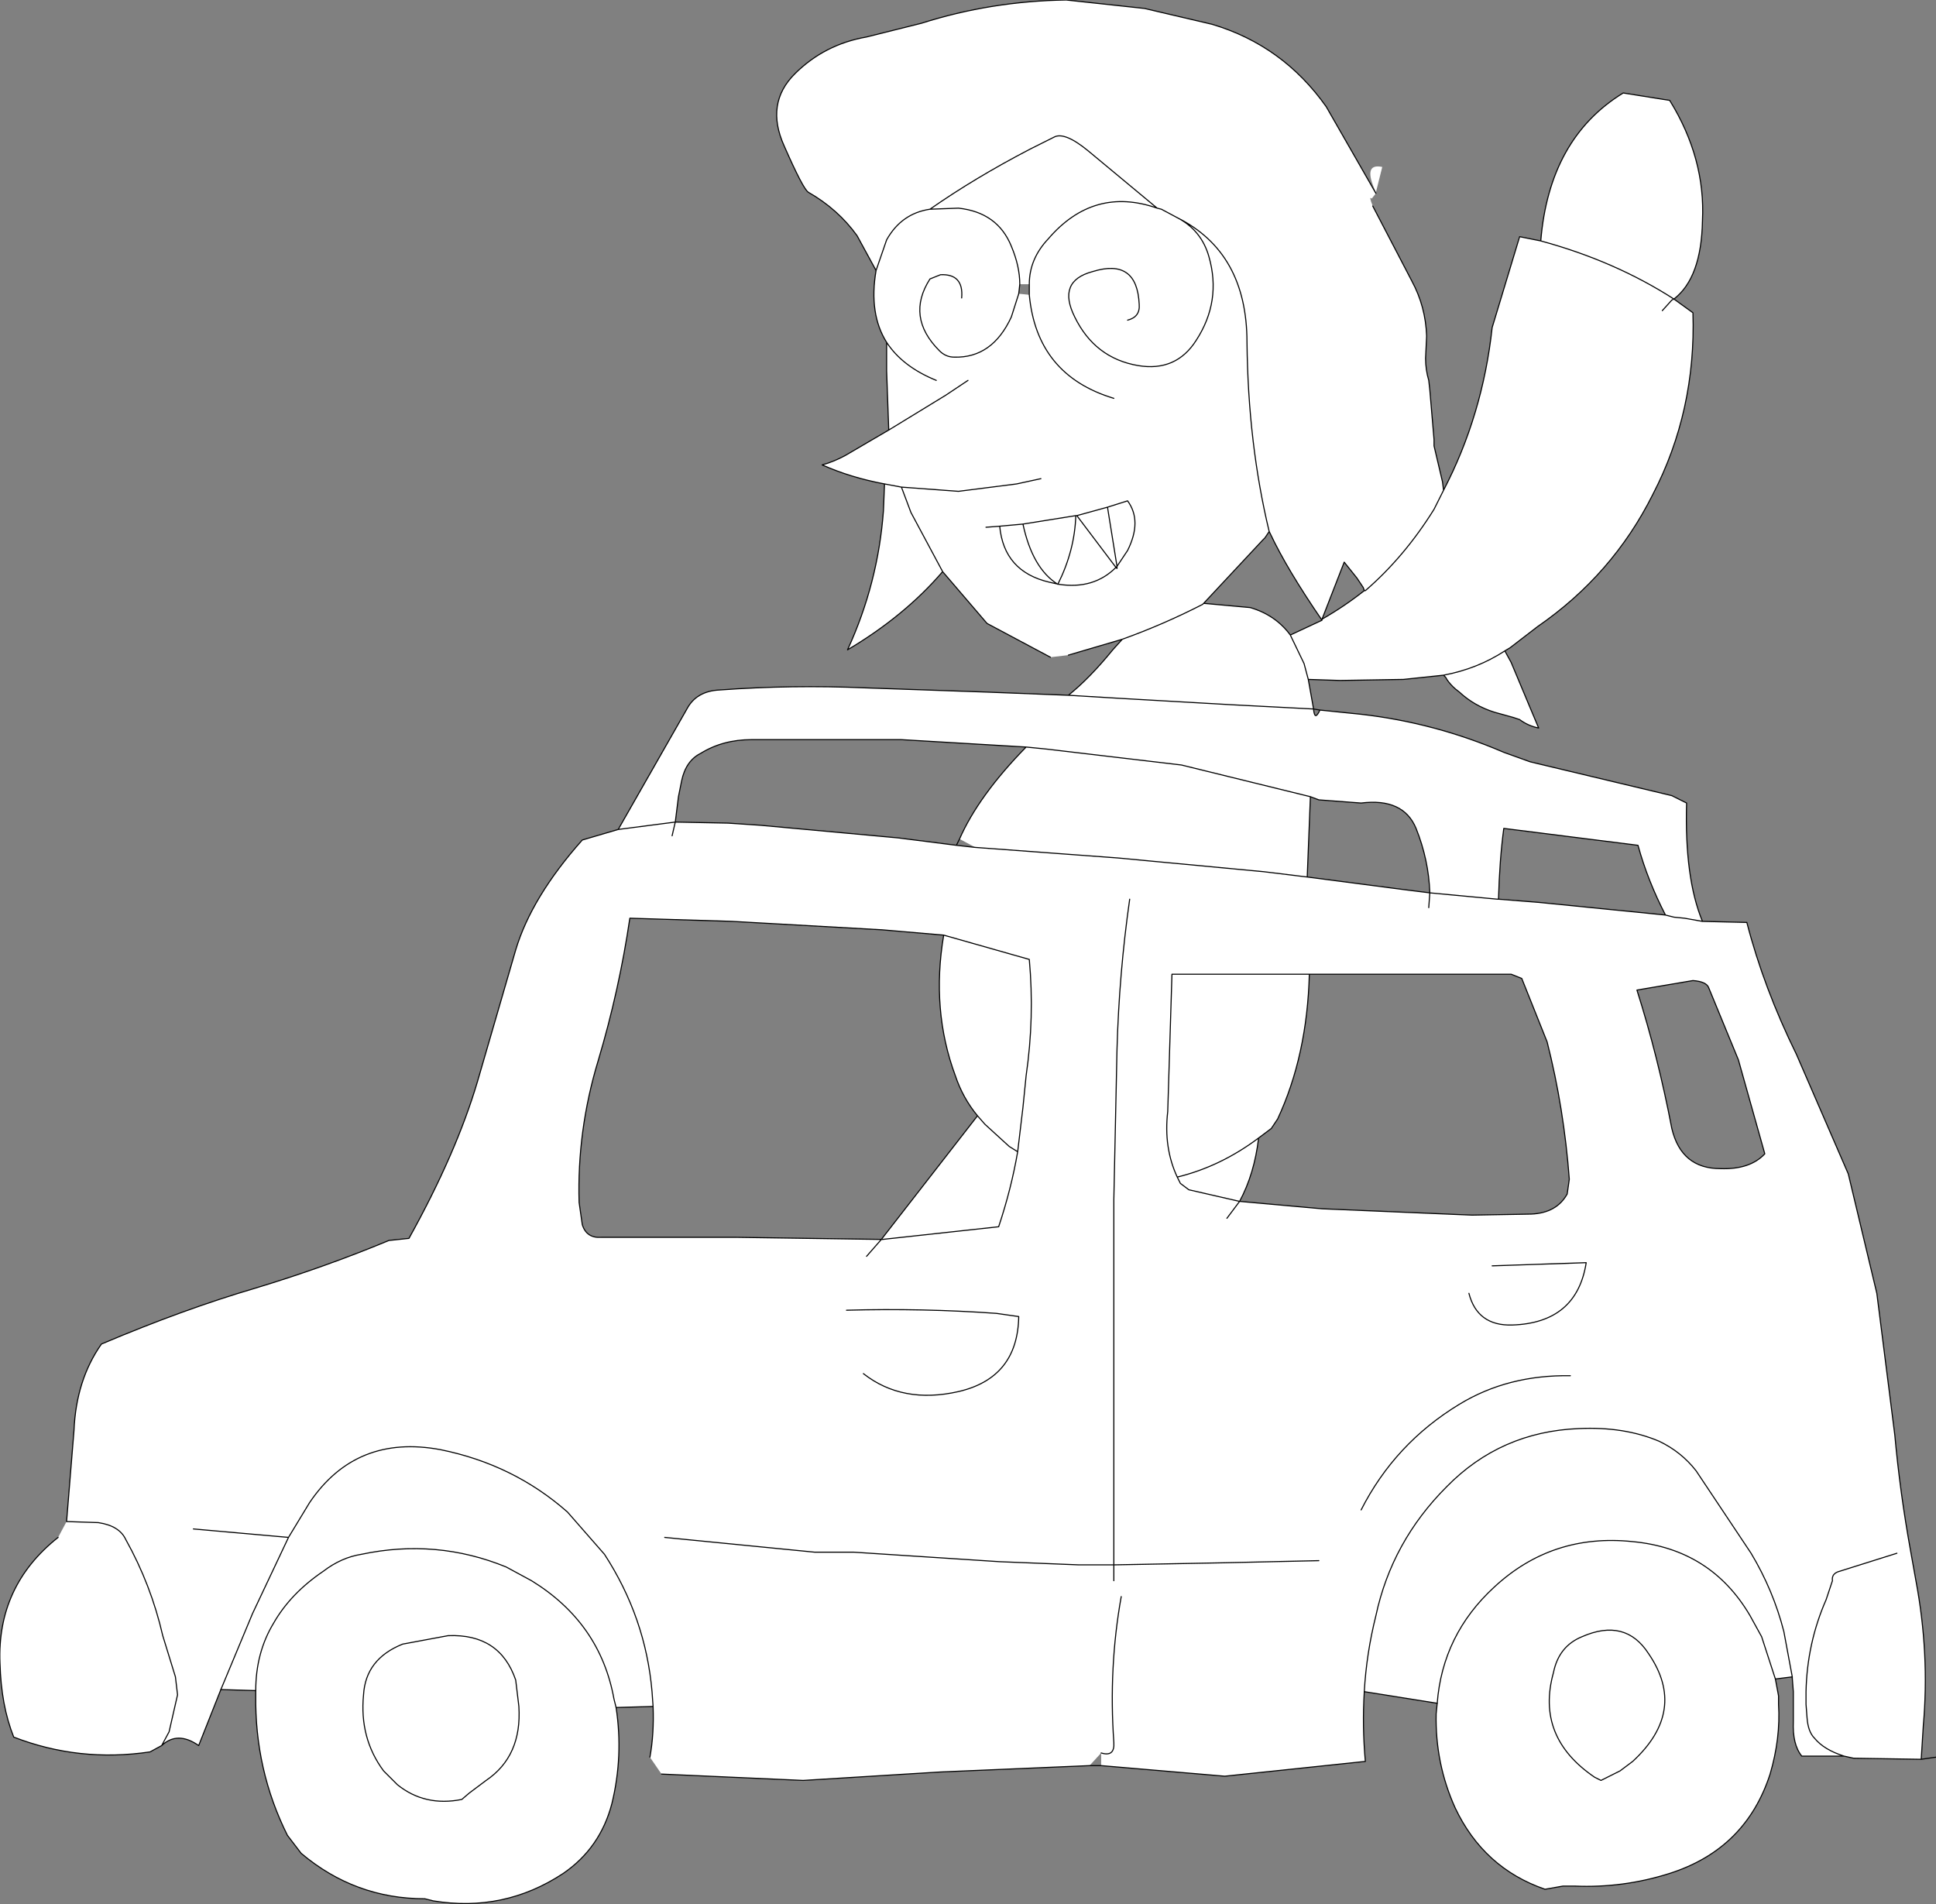 <?xml version="1.0" encoding="UTF-8" standalone="no"?>
<svg xmlns:ffdec="https://www.free-decompiler.com/flash" xmlns:xlink="http://www.w3.org/1999/xlink" ffdec:objectType="shape" height="90.1px" width="91.6px" xmlns="http://www.w3.org/2000/svg">
  <rect width="100%" height="100%" fill="#808080" stroke="none"/>
  <g transform="matrix(1.0, 0.0, 0.0, 1.0, 49.75, 90.3)">
    <path d="M15.2 -80.55 L17.05 -77.0 Q17.7 -75.8 17.75 -74.4 L17.7 -73.35 Q17.7 -72.8 17.85 -72.3 L17.9 -71.85 18.1 -69.5 18.1 -69.2 18.5 -67.5 18.55 -67.1 Q20.4 -70.65 20.85 -74.8 L22.15 -79.1 23.15 -78.9 Q23.55 -83.75 27.05 -85.9 L29.25 -85.55 Q30.95 -82.8 30.8 -79.85 30.75 -77.15 29.45 -76.15 L30.35 -75.5 Q30.5 -70.85 28.45 -66.9 26.55 -63.1 23.0 -60.65 L21.7 -59.65 21.45 -59.5 21.75 -58.95 22.65 -56.8 23.05 -55.85 Q22.55 -55.95 22.15 -56.25 L21.85 -56.35 20.95 -56.6 Q20.0 -56.9 19.3 -57.55 19.1 -57.7 19.0 -57.8 18.75 -58.05 18.65 -58.25 L18.55 -58.35 Q20.15 -58.65 21.45 -59.5 20.15 -58.65 18.55 -58.35 L16.65 -58.15 13.65 -58.1 12.15 -58.15 12.4 -56.75 8.55 -56.95 3.3 -57.25 0.8 -57.4 3.3 -57.25 8.55 -56.95 12.4 -56.75 Q12.45 -56.15 12.7 -56.7 L14.65 -56.5 Q18.15 -56.1 21.4 -54.7 L22.65 -54.25 29.35 -52.65 30.05 -52.3 Q29.95 -48.75 30.8 -46.7 L32.9 -46.65 Q33.7 -43.55 35.25 -40.4 L37.7 -34.75 39.05 -29.1 39.9 -22.4 Q40.15 -19.65 40.65 -16.9 L40.9 -15.5 Q41.55 -12.05 41.25 -8.65 L41.15 -7.05 41.1 -7.05 37.95 -7.1 37.5 -7.2 35.5 -7.2 Q35.05 -7.75 35.1 -8.85 L35.1 -9.0 35.1 -9.65 35.1 -9.7 35.1 -10.25 35.05 -10.9 35.05 -10.95 34.65 -13.1 Q34.15 -15.05 33.1 -16.8 L30.5 -20.7 Q29.8 -21.6 28.75 -22.1 27.1 -22.8 24.95 -22.7 21.25 -22.55 18.7 -19.95 16.1 -17.35 15.35 -13.85 14.9 -12.05 14.8 -10.25 14.9 -12.05 15.35 -13.85 16.1 -17.35 18.7 -19.95 21.25 -22.55 24.95 -22.7 27.1 -22.8 28.75 -22.1 29.8 -21.6 30.5 -20.7 L33.1 -16.8 Q34.15 -15.05 34.65 -13.1 L35.05 -10.95 34.25 -10.85 33.6 -12.85 33.05 -13.85 Q31.2 -17.0 27.5 -17.35 23.7 -17.75 20.95 -15.2 18.5 -12.95 18.25 -9.7 18.5 -12.95 20.95 -15.2 23.7 -17.75 27.5 -17.35 31.2 -17.0 33.05 -13.85 L33.6 -12.85 34.25 -10.85 34.4 -10.05 34.4 -9.65 Q34.5 -8.05 34.0 -6.35 32.85 -2.8 29.25 -1.65 27.05 -0.95 24.75 -1.05 L24.2 -1.05 23.35 -0.9 Q20.45 -1.9 19.1 -4.75 18.15 -6.85 18.2 -9.2 L18.25 -9.7 14.8 -10.25 Q14.7 -8.6 14.85 -6.95 L8.2 -6.25 2.35 -6.75 2.35 -7.35 1.8 -6.75 -5.25 -6.45 -11.75 -6.05 -18.45 -6.35 -19.0 -7.15 Q-18.8 -8.25 -18.85 -9.55 L-20.6 -9.5 Q-20.25 -7.2 -20.8 -4.95 -21.35 -2.85 -23.1 -1.65 -25.9 0.2 -29.25 -0.35 L-29.65 -0.45 Q-32.95 -0.45 -35.5 -2.6 L-36.15 -3.45 Q-37.7 -6.55 -37.65 -10.1 L-37.65 -10.3 -39.3 -10.35 -40.35 -7.7 Q-41.35 -8.4 -42.1 -7.7 L-42.65 -7.4 Q-46.0 -6.9 -49.1 -8.1 -49.7 -9.6 -49.75 -11.6 -49.9 -15.25 -47.0 -17.55 L-46.6 -18.3 -46.25 -22.6 Q-46.15 -25.0 -44.95 -26.7 -41.05 -28.35 -37.65 -29.35 -34.35 -30.35 -31.35 -31.6 L-30.4 -31.7 Q-28.15 -35.75 -27.15 -39.15 L-25.35 -45.35 Q-24.6 -47.85 -22.2 -50.55 L-20.5 -51.05 -17.25 -56.75 Q-16.8 -57.6 -15.7 -57.65 -12.3 -57.9 -8.8 -57.75 L-3.05 -57.55 0.8 -57.4 Q1.8 -58.2 2.9 -59.55 L3.35 -60.05 0.8 -59.3 -0.05 -59.2 -3.05 -60.8 -5.15 -63.25 Q-6.95 -61.15 -9.65 -59.55 -8.2 -62.7 -7.95 -66.15 L-7.9 -67.4 Q-9.5 -67.7 -10.85 -68.3 -10.3 -68.45 -9.75 -68.75 L-7.7 -69.95 -5.0 -71.6 -3.95 -72.3 -5.0 -71.6 -7.7 -69.95 -7.8 -72.75 -7.8 -74.1 Q-7.05 -72.95 -5.45 -72.3 -7.05 -72.95 -7.8 -74.1 -8.65 -75.45 -8.3 -77.5 L-9.2 -79.15 Q-10.1 -80.4 -11.5 -81.2 -11.75 -81.35 -12.65 -83.4 -13.55 -85.4 -12.15 -86.8 -10.75 -88.2 -8.75 -88.55 L-6.15 -89.2 Q-2.85 -90.25 0.7 -90.3 L4.4 -89.9 7.6 -89.15 Q10.95 -88.15 13.0 -85.25 L15.35 -81.15 15.15 -80.9 Q15.0 -81.05 15.2 -80.55 M29.45 -76.15 Q26.65 -77.95 23.15 -78.9 26.65 -77.95 29.45 -76.15 L29.35 -76.1 28.9 -75.6 29.35 -76.1 29.45 -76.15 M10.3 -65.15 Q9.3 -69.3 9.25 -74.1 9.25 -78.35 5.95 -80.0 L5.2 -80.4 5.0 -80.45 1.75 -83.15 Q0.6 -84.1 0.1 -83.8 L-1.0 -83.25 Q-3.6 -81.9 -5.75 -80.4 -7.1 -80.2 -7.8 -78.95 L-8.3 -77.5 -7.8 -78.95 Q-7.1 -80.2 -5.75 -80.4 -3.6 -81.9 -1.0 -83.25 L0.1 -83.8 Q0.6 -84.1 1.75 -83.15 L5.0 -80.45 5.2 -80.4 5.95 -80.0 Q9.25 -78.35 9.25 -74.1 9.3 -69.3 10.3 -65.15 L10.1 -64.85 10.0 -64.75 7.2 -61.75 7.15 -61.7 Q5.3 -60.75 3.35 -60.05 5.3 -60.75 7.15 -61.7 L7.2 -61.75 9.4 -61.55 Q10.6 -61.2 11.3 -60.25 L12.8 -60.95 Q11.15 -63.35 10.35 -65.05 L10.3 -65.15 M12.8 -61.0 L12.8 -60.95 12.8 -61.0 Q13.85 -61.6 14.8 -62.35 L14.85 -62.35 14.75 -62.5 14.45 -62.95 13.85 -63.7 12.8 -61.0 12.8 -60.95 12.8 -61.0 M3.6 -75.15 Q4.2 -75.3 4.15 -75.9 4.05 -78.1 1.95 -77.45 0.25 -77.0 1.1 -75.3 2.05 -73.35 4.1 -73.0 5.9 -72.7 6.85 -74.2 8.05 -76.05 7.45 -78.15 7.1 -79.4 5.95 -80.0 7.1 -79.4 7.45 -78.15 8.05 -76.05 6.85 -74.2 5.9 -72.7 4.1 -73.0 2.05 -73.35 1.1 -75.3 0.25 -77.0 1.95 -77.45 4.05 -78.1 4.15 -75.9 4.2 -75.3 3.6 -75.15 M18.55 -67.1 L18.1 -66.2 Q16.7 -63.95 14.85 -62.35 16.7 -63.95 18.1 -66.2 L18.55 -67.1 M15.35 -81.2 Q14.7 -82.6 15.65 -82.4 L15.35 -81.2 M3.1 -63.5 L3.6 -64.25 Q4.3 -65.65 3.6 -66.6 L2.65 -66.3 1.2 -65.9 2.65 -66.3 3.6 -66.6 Q4.3 -65.65 3.6 -64.25 L3.1 -63.5 3.05 -63.45 3.1 -63.4 3.1 -63.5 2.65 -66.3 3.1 -63.5 M12.15 -58.15 L11.95 -58.9 11.3 -60.25 11.95 -58.9 12.15 -58.15 M-3.1 -65.35 L-2.45 -65.4 Q-2.25 -63.25 -0.1 -62.75 L0.35 -62.65 Q2.0 -62.4 3.05 -63.45 2.0 -62.4 0.35 -62.65 L-0.1 -62.75 Q-2.25 -63.25 -2.45 -65.4 L-3.1 -65.35 M1.2 -65.9 L1.15 -65.9 1.2 -65.9 3.05 -63.45 1.2 -65.9 M1.15 -65.9 Q1.1 -64.25 0.3 -62.65 -0.9 -63.4 -1.35 -65.5 L1.15 -65.9 -1.35 -65.5 Q-0.9 -63.4 0.3 -62.65 1.1 -64.25 1.15 -65.9 M-17.8 -51.4 L-20.5 -51.05 -17.8 -51.4 -15.3 -51.35 -13.8 -51.25 -7.25 -50.65 -4.5 -50.3 -3.6 -50.2 3.15 -49.7 10.05 -49.05 12.1 -48.8 10.05 -49.05 3.15 -49.7 -3.6 -50.2 -4.35 -50.6 Q-3.45 -52.65 -1.2 -54.95 L-7.1 -55.3 -14.2 -55.3 Q-15.55 -55.3 -16.6 -54.65 -17.3 -54.3 -17.5 -53.35 L-17.65 -52.6 -17.8 -51.4 -17.95 -50.75 -17.8 -51.4 M12.25 -52.6 L6.15 -54.1 -0.2 -54.85 -1.2 -54.95 -0.2 -54.85 6.15 -54.1 12.25 -52.6 12.1 -48.8 16.7 -48.2 17.9 -48.05 Q17.85 -49.6 17.25 -51.1 16.65 -52.55 14.65 -52.3 L12.65 -52.45 12.25 -52.6 M21.15 -47.75 L21.1 -47.75 17.9 -48.05 21.1 -47.75 21.15 -47.75 23.05 -47.6 29.05 -47.0 Q28.2 -48.65 27.75 -50.3 L21.4 -51.1 Q21.2 -49.6 21.15 -47.75 M30.8 -46.7 L29.95 -46.85 29.45 -46.9 29.05 -47.0 29.45 -46.9 29.95 -46.85 30.8 -46.7 M31.1 -43.55 Q31.0 -43.85 30.35 -43.9 L27.7 -43.45 Q28.7 -40.3 29.35 -36.9 29.8 -35.0 31.65 -35.0 33.05 -34.95 33.75 -35.7 L32.5 -40.15 31.1 -43.55 M22.25 -44.0 L21.75 -44.2 14.85 -44.2 12.2 -44.2 Q12.1 -40.35 10.7 -37.35 L10.4 -36.9 9.8 -36.45 Q9.6 -34.75 8.9 -33.45 L12.8 -33.1 19.9 -32.8 22.7 -32.85 Q23.9 -32.9 24.4 -33.8 L24.5 -34.5 Q24.25 -37.85 23.45 -41.0 L22.25 -44.0 M17.9 -48.05 L17.85 -47.35 17.9 -48.05 M19.75 -29.1 Q20.15 -27.55 21.8 -27.6 24.85 -27.7 25.3 -30.55 L20.85 -30.4 25.3 -30.55 Q24.85 -27.7 21.8 -27.6 20.15 -27.55 19.75 -29.1 M24.55 -25.2 Q21.6 -25.25 19.3 -23.85 16.25 -22.0 14.65 -18.85 16.25 -22.0 19.3 -23.85 21.6 -25.25 24.55 -25.2 M8.3 -32.65 L8.9 -33.45 6.5 -34.0 6.1 -34.3 5.95 -34.6 Q5.3 -36.0 5.5 -37.7 L5.7 -44.2 8.0 -44.2 12.2 -44.2 8.0 -44.2 5.7 -44.2 5.5 -37.7 Q5.3 -36.0 5.95 -34.6 8.0 -35.1 9.8 -36.45 8.0 -35.1 5.95 -34.6 L6.1 -34.3 6.5 -34.0 8.9 -33.45 8.3 -32.65 M12.65 -16.45 L8.2 -16.35 2.95 -16.25 2.95 -20.0 2.95 -27.1 2.95 -33.55 3.1 -40.65 Q3.2 -44.25 3.7 -47.75 3.2 -44.25 3.1 -40.65 L2.95 -33.55 2.95 -27.1 2.95 -20.0 2.95 -16.25 8.2 -16.35 12.65 -16.45 M2.95 -16.25 L1.3 -16.25 -2.45 -16.4 -9.35 -16.85 -11.2 -16.85 -18.3 -17.55 -11.2 -16.85 -9.35 -16.85 -2.45 -16.4 1.3 -16.25 2.95 -16.25 2.95 -15.5 2.95 -16.25 M40.0 -16.8 L37.3 -15.95 Q36.9 -15.85 36.95 -15.5 L36.65 -14.6 Q35.75 -12.55 35.7 -10.25 L35.7 -9.7 35.7 -9.65 35.75 -9.0 Q35.8 -8.35 36.1 -8.05 36.55 -7.5 37.5 -7.2 36.55 -7.5 36.1 -8.05 35.8 -8.35 35.75 -9.0 L35.7 -9.65 35.7 -9.7 35.7 -10.25 Q35.75 -12.55 36.65 -14.6 L36.95 -15.5 Q36.9 -15.85 37.3 -15.95 L40.0 -16.8 M2.35 -7.35 Q3.0 -7.15 2.95 -7.85 2.7 -11.4 3.3 -14.75 2.7 -11.4 2.95 -7.85 3.0 -7.15 2.35 -7.35 M25.7 -6.2 L26.0 -6.05 26.9 -6.5 27.5 -6.95 Q30.1 -9.35 28.25 -12.05 27.15 -13.75 25.1 -12.85 24.0 -12.4 23.75 -11.15 22.9 -8.1 25.7 -6.2 22.9 -8.1 23.75 -11.15 24.0 -12.4 25.1 -12.85 27.15 -13.75 28.25 -12.05 30.1 -9.35 27.5 -6.95 L26.9 -6.5 26.0 -6.05 25.7 -6.2 M-1.5 -76.85 Q-1.5 -77.7 -1.9 -78.65 -2.55 -80.25 -4.4 -80.45 L-5.75 -80.4 -4.4 -80.45 Q-2.55 -80.25 -1.9 -78.65 -1.5 -77.7 -1.5 -76.85 L-1.55 -76.4 -1.05 -76.35 -1.05 -76.85 Q-1.05 -78.05 -0.15 -79.0 2.0 -81.5 5.0 -80.45 2.0 -81.5 -0.15 -79.0 -1.05 -78.05 -1.05 -76.85 L-1.5 -76.85 M-4.25 -76.2 Q-4.15 -77.35 -5.25 -77.3 L-5.75 -77.1 Q-6.9 -75.3 -5.3 -73.7 -5.0 -73.4 -4.6 -73.4 -2.8 -73.35 -1.9 -75.3 L-1.55 -76.4 -1.9 -75.3 Q-2.8 -73.35 -4.6 -73.4 -5.0 -73.4 -5.3 -73.7 -6.9 -75.3 -5.75 -77.1 L-5.25 -77.3 Q-4.15 -77.35 -4.25 -76.2 M2.95 -71.45 Q-0.7 -72.55 -1.05 -76.35 -0.7 -72.55 2.95 -71.45 M-0.5 -67.65 L-1.65 -67.4 -4.4 -67.05 -7.1 -67.25 -7.9 -67.4 -7.1 -67.25 -4.4 -67.05 -1.65 -67.4 -0.5 -67.65 M-1.35 -65.5 L-2.45 -65.4 -1.35 -65.5 M-7.1 -67.25 L-6.65 -66.05 -5.15 -63.25 -6.65 -66.05 -7.1 -67.25 M-5.1 -46.05 L-1.05 -44.9 Q-0.8 -42.15 -1.2 -39.4 L-1.35 -37.9 -1.6 -35.8 -2.0 -36.05 -3.15 -37.1 -3.5 -37.5 -3.15 -37.1 -2.0 -36.05 -1.6 -35.8 -1.35 -37.9 -1.2 -39.4 Q-0.8 -42.15 -1.05 -44.9 L-5.1 -46.05 -8.0 -46.3 -15.1 -46.7 -19.95 -46.85 Q-20.45 -43.45 -21.45 -40.1 -22.45 -36.8 -22.35 -33.4 L-22.2 -32.35 Q-22.0 -31.7 -21.3 -31.75 L-14.9 -31.75 -8.05 -31.65 -3.5 -37.5 Q-4.2 -38.35 -4.55 -39.4 -5.7 -42.5 -5.1 -46.05 M-46.6 -18.3 L-45.1 -18.25 Q-44.1 -18.1 -43.8 -17.45 -42.6 -15.3 -42.05 -12.9 L-41.45 -10.95 -41.35 -10.1 -41.75 -8.35 -42.1 -7.7 -41.75 -8.35 -41.35 -10.1 -41.45 -10.95 -42.05 -12.9 Q-42.6 -15.3 -43.8 -17.45 -44.1 -18.1 -45.1 -18.25 L-46.6 -18.3 M-1.6 -35.8 Q-1.9 -34.05 -2.5 -32.25 L-8.0 -31.65 -8.05 -31.65 -8.0 -31.65 -2.5 -32.25 Q-1.9 -34.05 -1.6 -35.8 M-32.55 -10.1 Q-32.75 -8.05 -31.6 -6.5 L-30.95 -5.85 Q-29.65 -4.8 -27.9 -5.15 L-27.55 -5.45 -26.75 -6.05 Q-25.05 -7.2 -25.2 -9.55 L-25.35 -10.8 Q-26.1 -13.0 -28.55 -12.9 L-30.7 -12.5 Q-32.45 -11.8 -32.55 -10.1 -32.45 -11.8 -30.7 -12.5 L-28.55 -12.9 Q-26.1 -13.0 -25.35 -10.8 L-25.2 -9.55 Q-25.05 -7.2 -26.75 -6.05 L-27.55 -5.45 -27.9 -5.15 Q-29.65 -4.8 -30.95 -5.85 L-31.6 -6.5 Q-32.75 -8.05 -32.55 -10.1 M-36.1 -17.55 L-37.8 -13.95 -39.3 -10.35 -37.8 -13.95 -36.1 -17.55 -40.6 -17.95 -36.1 -17.55 -35.1 -19.2 Q-32.9 -22.45 -28.9 -21.7 -25.45 -21.0 -22.9 -18.75 L-21.15 -16.75 Q-19.2 -13.75 -18.9 -10.25 L-18.85 -9.55 -18.9 -10.25 Q-19.2 -13.75 -21.15 -16.75 L-22.9 -18.75 Q-25.45 -21.0 -28.9 -21.7 -32.9 -22.45 -35.1 -19.2 L-36.1 -17.55 M-20.6 -9.5 L-20.7 -9.9 Q-21.35 -13.5 -24.6 -15.5 L-25.8 -16.15 Q-29.1 -17.5 -32.65 -16.75 -33.6 -16.6 -34.45 -15.95 -36.0 -14.9 -36.8 -13.5 -37.65 -12.1 -37.65 -10.3 -37.65 -12.1 -36.8 -13.5 -36.0 -14.9 -34.45 -15.95 -33.6 -16.6 -32.65 -16.75 -29.1 -17.5 -25.8 -16.15 L-24.6 -15.5 Q-21.35 -13.5 -20.7 -9.9 L-20.6 -9.5 M-8.9 -25.3 Q-7.05 -23.85 -4.4 -24.45 -1.6 -25.1 -1.55 -28.0 L-2.6 -28.15 Q-6.1 -28.4 -9.7 -28.3 -6.1 -28.4 -2.6 -28.15 L-1.55 -28.0 Q-1.6 -25.1 -4.4 -24.45 -7.05 -23.85 -8.9 -25.3 M-8.75 -30.85 L-8.05 -31.65 -8.75 -30.85" fill="#ffffff" fill-rule="evenodd" stroke="none"/>
    <path d="M35.05 -10.95 L35.05 -10.9 M14.8 -10.25 L18.25 -9.7 M34.25 -10.85 L35.05 -10.95 M-18.85 -9.55 L-20.6 -9.5 M-37.65 -10.3 L-39.3 -10.35" fill="none" stroke="#000000" stroke-linecap="round" stroke-linejoin="round" stroke-width="0.05"/>
    <path d="M15.2 -80.55 L17.05 -77.0 Q17.7 -75.8 17.75 -74.4 L17.7 -73.35 Q17.7 -72.8 17.85 -72.3 L17.9 -71.85 18.1 -69.5 18.1 -69.2 18.5 -67.5 18.55 -67.1 Q20.4 -70.65 20.85 -74.8 L22.15 -79.1 23.15 -78.9 Q23.55 -83.75 27.05 -85.9 L29.25 -85.55 Q30.95 -82.8 30.8 -79.85 30.75 -77.15 29.45 -76.15 L30.35 -75.5 Q30.5 -70.85 28.45 -66.9 26.55 -63.1 23.0 -60.65 L21.7 -59.65 21.45 -59.5 21.75 -58.95 22.65 -56.8 23.05 -55.85 Q22.55 -55.95 22.15 -56.25 L21.85 -56.35 20.95 -56.6 Q20.0 -56.9 19.3 -57.55 19.1 -57.7 19.0 -57.8 18.75 -58.05 18.65 -58.25 L18.55 -58.35 16.65 -58.15 13.65 -58.1 12.15 -58.15 12.4 -56.75 12.7 -56.7 14.65 -56.5 Q18.15 -56.1 21.4 -54.7 L22.65 -54.25 29.35 -52.65 30.05 -52.3 Q29.95 -48.75 30.8 -46.7 L32.9 -46.65 Q33.7 -43.55 35.25 -40.4 L37.7 -34.75 39.05 -29.1 39.9 -22.4 Q40.15 -19.65 40.65 -16.9 L40.9 -15.5 Q41.55 -12.05 41.25 -8.65 L41.15 -7.05 41.85 -7.15 M29.45 -76.15 L29.35 -76.1 28.9 -75.6 M23.15 -78.9 Q26.65 -77.95 29.45 -76.15 M15.35 -81.15 L13.0 -85.25 Q10.95 -88.15 7.6 -89.15 L4.4 -89.9 0.7 -90.3 Q-2.85 -90.25 -6.15 -89.2 L-8.75 -88.55 Q-10.75 -88.2 -12.15 -86.8 -13.55 -85.4 -12.65 -83.4 -11.75 -81.35 -11.5 -81.2 -10.1 -80.4 -9.2 -79.15 L-8.3 -77.5 -7.8 -78.95 Q-7.1 -80.2 -5.75 -80.4 -3.6 -81.9 -1.0 -83.25 L0.1 -83.8 Q0.6 -84.1 1.75 -83.15 L5.0 -80.45 5.2 -80.4 5.95 -80.0 Q9.25 -78.35 9.25 -74.1 9.3 -69.3 10.3 -65.15 L10.35 -65.05 Q11.15 -63.35 12.8 -60.95 L12.8 -61.0 13.85 -63.7 14.45 -62.95 14.75 -62.5 14.8 -62.35 Q13.85 -61.6 12.8 -61.0 L12.8 -60.95 11.3 -60.25 11.95 -58.9 12.15 -58.15 M14.85 -62.35 Q16.7 -63.95 18.1 -66.2 L18.55 -67.1 M5.95 -80.0 Q7.1 -79.4 7.45 -78.15 8.05 -76.05 6.85 -74.2 5.9 -72.7 4.1 -73.0 2.05 -73.35 1.1 -75.3 0.25 -77.0 1.95 -77.45 4.05 -78.1 4.15 -75.9 4.2 -75.3 3.6 -75.15 M14.8 -62.35 L14.85 -62.35 M1.2 -65.9 L2.65 -66.3 3.6 -66.6 Q4.3 -65.65 3.6 -64.25 L3.1 -63.5 3.1 -63.4 3.05 -63.45 Q2.0 -62.4 0.35 -62.65 L-0.1 -62.75 Q-2.25 -63.25 -2.45 -65.4 L-3.1 -65.35 M1.15 -65.9 L1.2 -65.9 3.05 -63.45 3.1 -63.5 2.65 -66.3 M1.15 -65.9 L1.2 -65.9 M1.15 -65.9 L-1.35 -65.5 Q-0.9 -63.4 0.3 -62.65 1.1 -64.25 1.15 -65.9 M7.2 -61.75 L10.0 -64.75 10.1 -64.85 10.3 -65.15 M0.8 -57.4 L3.3 -57.25 8.55 -56.95 12.4 -56.75 Q12.45 -56.15 12.7 -56.7 M3.35 -60.05 Q5.3 -60.75 7.15 -61.7 L7.2 -61.75 9.4 -61.55 Q10.6 -61.2 11.3 -60.25 M0.8 -59.3 L3.35 -60.05 2.9 -59.55 Q1.8 -58.2 0.8 -57.4 L-3.05 -57.55 -8.8 -57.75 Q-12.3 -57.9 -15.7 -57.65 -16.8 -57.6 -17.25 -56.75 L-20.5 -51.05 -17.8 -51.4 -17.65 -52.6 -17.5 -53.35 Q-17.3 -54.3 -16.6 -54.65 -15.55 -55.3 -14.2 -55.3 L-7.1 -55.3 -1.2 -54.95 -0.2 -54.85 6.15 -54.1 12.25 -52.6 12.65 -52.45 14.65 -52.3 Q16.65 -52.55 17.25 -51.1 17.85 -49.6 17.9 -48.05 L21.1 -47.75 21.15 -47.75 Q21.2 -49.6 21.4 -51.1 L27.75 -50.3 Q28.2 -48.65 29.05 -47.0 L29.45 -46.9 29.95 -46.85 30.8 -46.7 M21.45 -59.5 Q20.15 -58.65 18.55 -58.35 M31.1 -43.55 Q31.0 -43.85 30.35 -43.9 L27.7 -43.45 Q28.7 -40.3 29.35 -36.9 29.8 -35.0 31.65 -35.0 33.05 -34.95 33.75 -35.7 L32.5 -40.15 31.1 -43.55 M21.15 -47.75 L23.05 -47.6 29.05 -47.0 M22.25 -44.0 L21.75 -44.2 14.85 -44.2 12.2 -44.2 Q12.1 -40.35 10.7 -37.35 L10.4 -36.9 9.8 -36.45 Q9.6 -34.75 8.9 -33.45 L12.8 -33.1 19.9 -32.8 22.7 -32.85 Q23.9 -32.9 24.4 -33.8 L24.5 -34.5 Q24.25 -37.85 23.45 -41.0 L22.25 -44.0 M20.85 -30.4 L25.3 -30.55 Q24.85 -27.7 21.8 -27.6 20.15 -27.55 19.75 -29.1 M17.85 -47.35 L17.9 -48.05 16.7 -48.2 12.1 -48.8 10.05 -49.05 3.15 -49.7 -3.6 -50.2 -4.5 -50.3 -7.25 -50.65 -13.8 -51.25 -15.3 -51.35 -17.8 -51.4 -17.95 -50.75 M12.2 -44.2 L8.0 -44.2 5.7 -44.2 5.5 -37.7 Q5.3 -36.0 5.95 -34.6 8.0 -35.1 9.8 -36.45 M3.7 -47.75 Q3.2 -44.25 3.1 -40.65 L2.95 -33.55 2.95 -27.1 2.95 -20.0 2.95 -16.25 8.2 -16.35 12.65 -16.45 M5.95 -34.6 L6.1 -34.3 6.5 -34.0 8.9 -33.45 8.3 -32.65 M14.65 -18.85 Q16.25 -22.0 19.3 -23.85 21.6 -25.25 24.55 -25.2 M14.8 -10.25 Q14.9 -12.05 15.35 -13.85 16.1 -17.35 18.7 -19.95 21.25 -22.55 24.95 -22.7 27.1 -22.8 28.75 -22.1 29.8 -21.6 30.5 -20.7 L33.1 -16.8 Q34.15 -15.05 34.65 -13.1 L35.05 -10.95 M35.05 -10.9 L35.1 -10.25 35.1 -9.7 35.1 -9.65 35.1 -9.0 35.1 -8.85 Q35.05 -7.75 35.5 -7.2 L37.5 -7.2 Q36.55 -7.5 36.1 -8.05 35.8 -8.35 35.75 -9.0 L35.7 -9.65 35.7 -9.7 35.7 -10.25 Q35.75 -12.55 36.65 -14.6 L36.95 -15.5 Q36.9 -15.85 37.3 -15.95 L40.0 -16.8 M2.95 -16.25 L2.95 -15.5 M-18.3 -17.55 L-11.2 -16.85 -9.35 -16.85 -2.45 -16.4 1.3 -16.25 2.95 -16.25 M2.35 -6.75 L8.2 -6.25 14.85 -6.95 Q14.7 -8.6 14.8 -10.25 M18.25 -9.7 Q18.5 -12.95 20.95 -15.2 23.7 -17.75 27.5 -17.35 31.2 -17.0 33.05 -13.85 L33.6 -12.85 34.25 -10.85 34.4 -10.05 34.4 -9.65 Q34.5 -8.05 34.0 -6.35 32.85 -2.8 29.25 -1.65 27.05 -0.95 24.75 -1.05 L24.2 -1.05 23.35 -0.9 Q20.45 -1.9 19.1 -4.75 18.15 -6.85 18.2 -9.2 L18.25 -9.7 M2.35 -6.75 L1.8 -6.75 -5.25 -6.45 -11.75 -6.05 -18.45 -6.35 M-19.0 -7.15 Q-18.8 -8.25 -18.85 -9.55 L-18.9 -10.25 Q-19.2 -13.75 -21.15 -16.75 L-22.9 -18.75 Q-25.45 -21.0 -28.9 -21.7 -32.9 -22.45 -35.1 -19.2 L-36.1 -17.55 -40.6 -17.95 M-20.6 -9.5 Q-20.25 -7.2 -20.8 -4.95 -21.35 -2.85 -23.1 -1.65 -25.9 0.2 -29.25 -0.35 L-29.65 -0.45 Q-32.95 -0.45 -35.5 -2.6 L-36.15 -3.45 Q-37.7 -6.55 -37.65 -10.1 L-37.65 -10.3 Q-37.65 -12.1 -36.8 -13.5 -36.0 -14.9 -34.45 -15.95 -33.6 -16.6 -32.65 -16.75 -29.1 -17.5 -25.8 -16.15 L-24.6 -15.5 Q-21.35 -13.5 -20.7 -9.9 L-20.6 -9.5 M-39.3 -10.35 L-40.35 -7.7 Q-41.35 -8.4 -42.1 -7.7 L-42.65 -7.4 Q-46.0 -6.9 -49.1 -8.1 -49.7 -9.6 -49.75 -11.6 -49.9 -15.25 -47.0 -17.55 M-46.6 -18.3 L-46.25 -22.6 Q-46.15 -25.0 -44.95 -26.7 -41.05 -28.35 -37.65 -29.35 -34.35 -30.35 -31.35 -31.6 L-30.4 -31.7 Q-28.15 -35.75 -27.15 -39.15 L-25.35 -45.35 Q-24.6 -47.85 -22.2 -50.55 L-20.5 -51.05 M3.3 -14.75 Q2.7 -11.4 2.95 -7.85 3.0 -7.15 2.35 -7.35 M25.7 -6.2 Q22.9 -8.1 23.75 -11.15 24.0 -12.4 25.1 -12.85 27.15 -13.75 28.25 -12.05 30.1 -9.35 27.5 -6.95 L26.9 -6.5 26.0 -6.05 25.7 -6.2 M37.5 -7.2 L37.95 -7.1 41.1 -7.05 41.15 -7.05 M12.1 -48.8 L12.25 -52.6 M-1.55 -76.4 L-1.9 -75.3 Q-2.8 -73.35 -4.6 -73.4 -5.0 -73.4 -5.3 -73.7 -6.9 -75.3 -5.75 -77.1 L-5.25 -77.3 Q-4.15 -77.35 -4.25 -76.2 M-1.05 -76.85 Q-1.05 -78.05 -0.15 -79.0 2.0 -81.5 5.0 -80.45 M-5.75 -80.4 L-4.4 -80.45 Q-2.55 -80.25 -1.9 -78.65 -1.5 -77.7 -1.5 -76.85 L-1.55 -76.4 M-1.05 -76.85 L-1.05 -76.35 Q-0.7 -72.55 2.95 -71.45 M-3.95 -72.3 L-5.0 -71.6 -7.7 -69.95 -9.75 -68.75 Q-10.3 -68.45 -10.85 -68.3 -9.5 -67.7 -7.9 -67.4 L-7.1 -67.25 -4.4 -67.05 -1.65 -67.4 -0.5 -67.65 M-5.45 -72.3 Q-7.05 -72.95 -7.8 -74.1 L-7.8 -72.75 -7.7 -69.95 M-7.9 -67.4 L-7.95 -66.15 Q-8.2 -62.7 -9.65 -59.55 -6.95 -61.15 -5.15 -63.25 L-6.65 -66.05 -7.1 -67.25 M-2.45 -65.4 L-1.35 -65.5 M-5.15 -63.25 L-3.05 -60.8 -0.05 -59.2 M-4.5 -50.3 L-4.35 -50.6 Q-3.45 -52.65 -1.2 -54.95 M-7.8 -74.1 Q-8.65 -75.45 -8.3 -77.5 M-42.1 -7.7 L-41.75 -8.35 -41.35 -10.1 -41.45 -10.95 -42.05 -12.9 Q-42.6 -15.3 -43.8 -17.45 -44.1 -18.1 -45.1 -18.25 L-46.6 -18.3 M-3.5 -37.5 L-3.15 -37.1 -2.0 -36.05 -1.6 -35.8 -1.35 -37.9 -1.2 -39.4 Q-0.8 -42.15 -1.05 -44.9 L-5.1 -46.05 Q-5.7 -42.5 -4.55 -39.4 -4.2 -38.35 -3.5 -37.5 L-8.05 -31.65 -8.0 -31.65 -2.5 -32.25 Q-1.9 -34.05 -1.6 -35.8 M-5.1 -46.05 L-8.0 -46.3 -15.1 -46.7 -19.95 -46.85 Q-20.45 -43.45 -21.45 -40.1 -22.45 -36.8 -22.35 -33.4 L-22.2 -32.35 Q-22.0 -31.7 -21.3 -31.75 L-14.9 -31.75 -8.05 -31.65 -8.75 -30.85 M-9.7 -28.3 Q-6.1 -28.4 -2.6 -28.15 L-1.55 -28.0 Q-1.6 -25.1 -4.4 -24.45 -7.05 -23.85 -8.9 -25.3 M-39.3 -10.35 L-37.8 -13.95 -36.1 -17.55 M-32.55 -10.1 Q-32.45 -11.8 -30.7 -12.5 L-28.55 -12.9 Q-26.1 -13.0 -25.35 -10.8 L-25.2 -9.55 Q-25.05 -7.2 -26.75 -6.05 L-27.55 -5.45 -27.9 -5.15 Q-29.65 -4.8 -30.95 -5.85 L-31.6 -6.5 Q-32.75 -8.05 -32.55 -10.1 Z" fill="none" stroke="#000000" stroke-linecap="round" stroke-linejoin="round" stroke-width="0.05"/>
  </g>
</svg>
